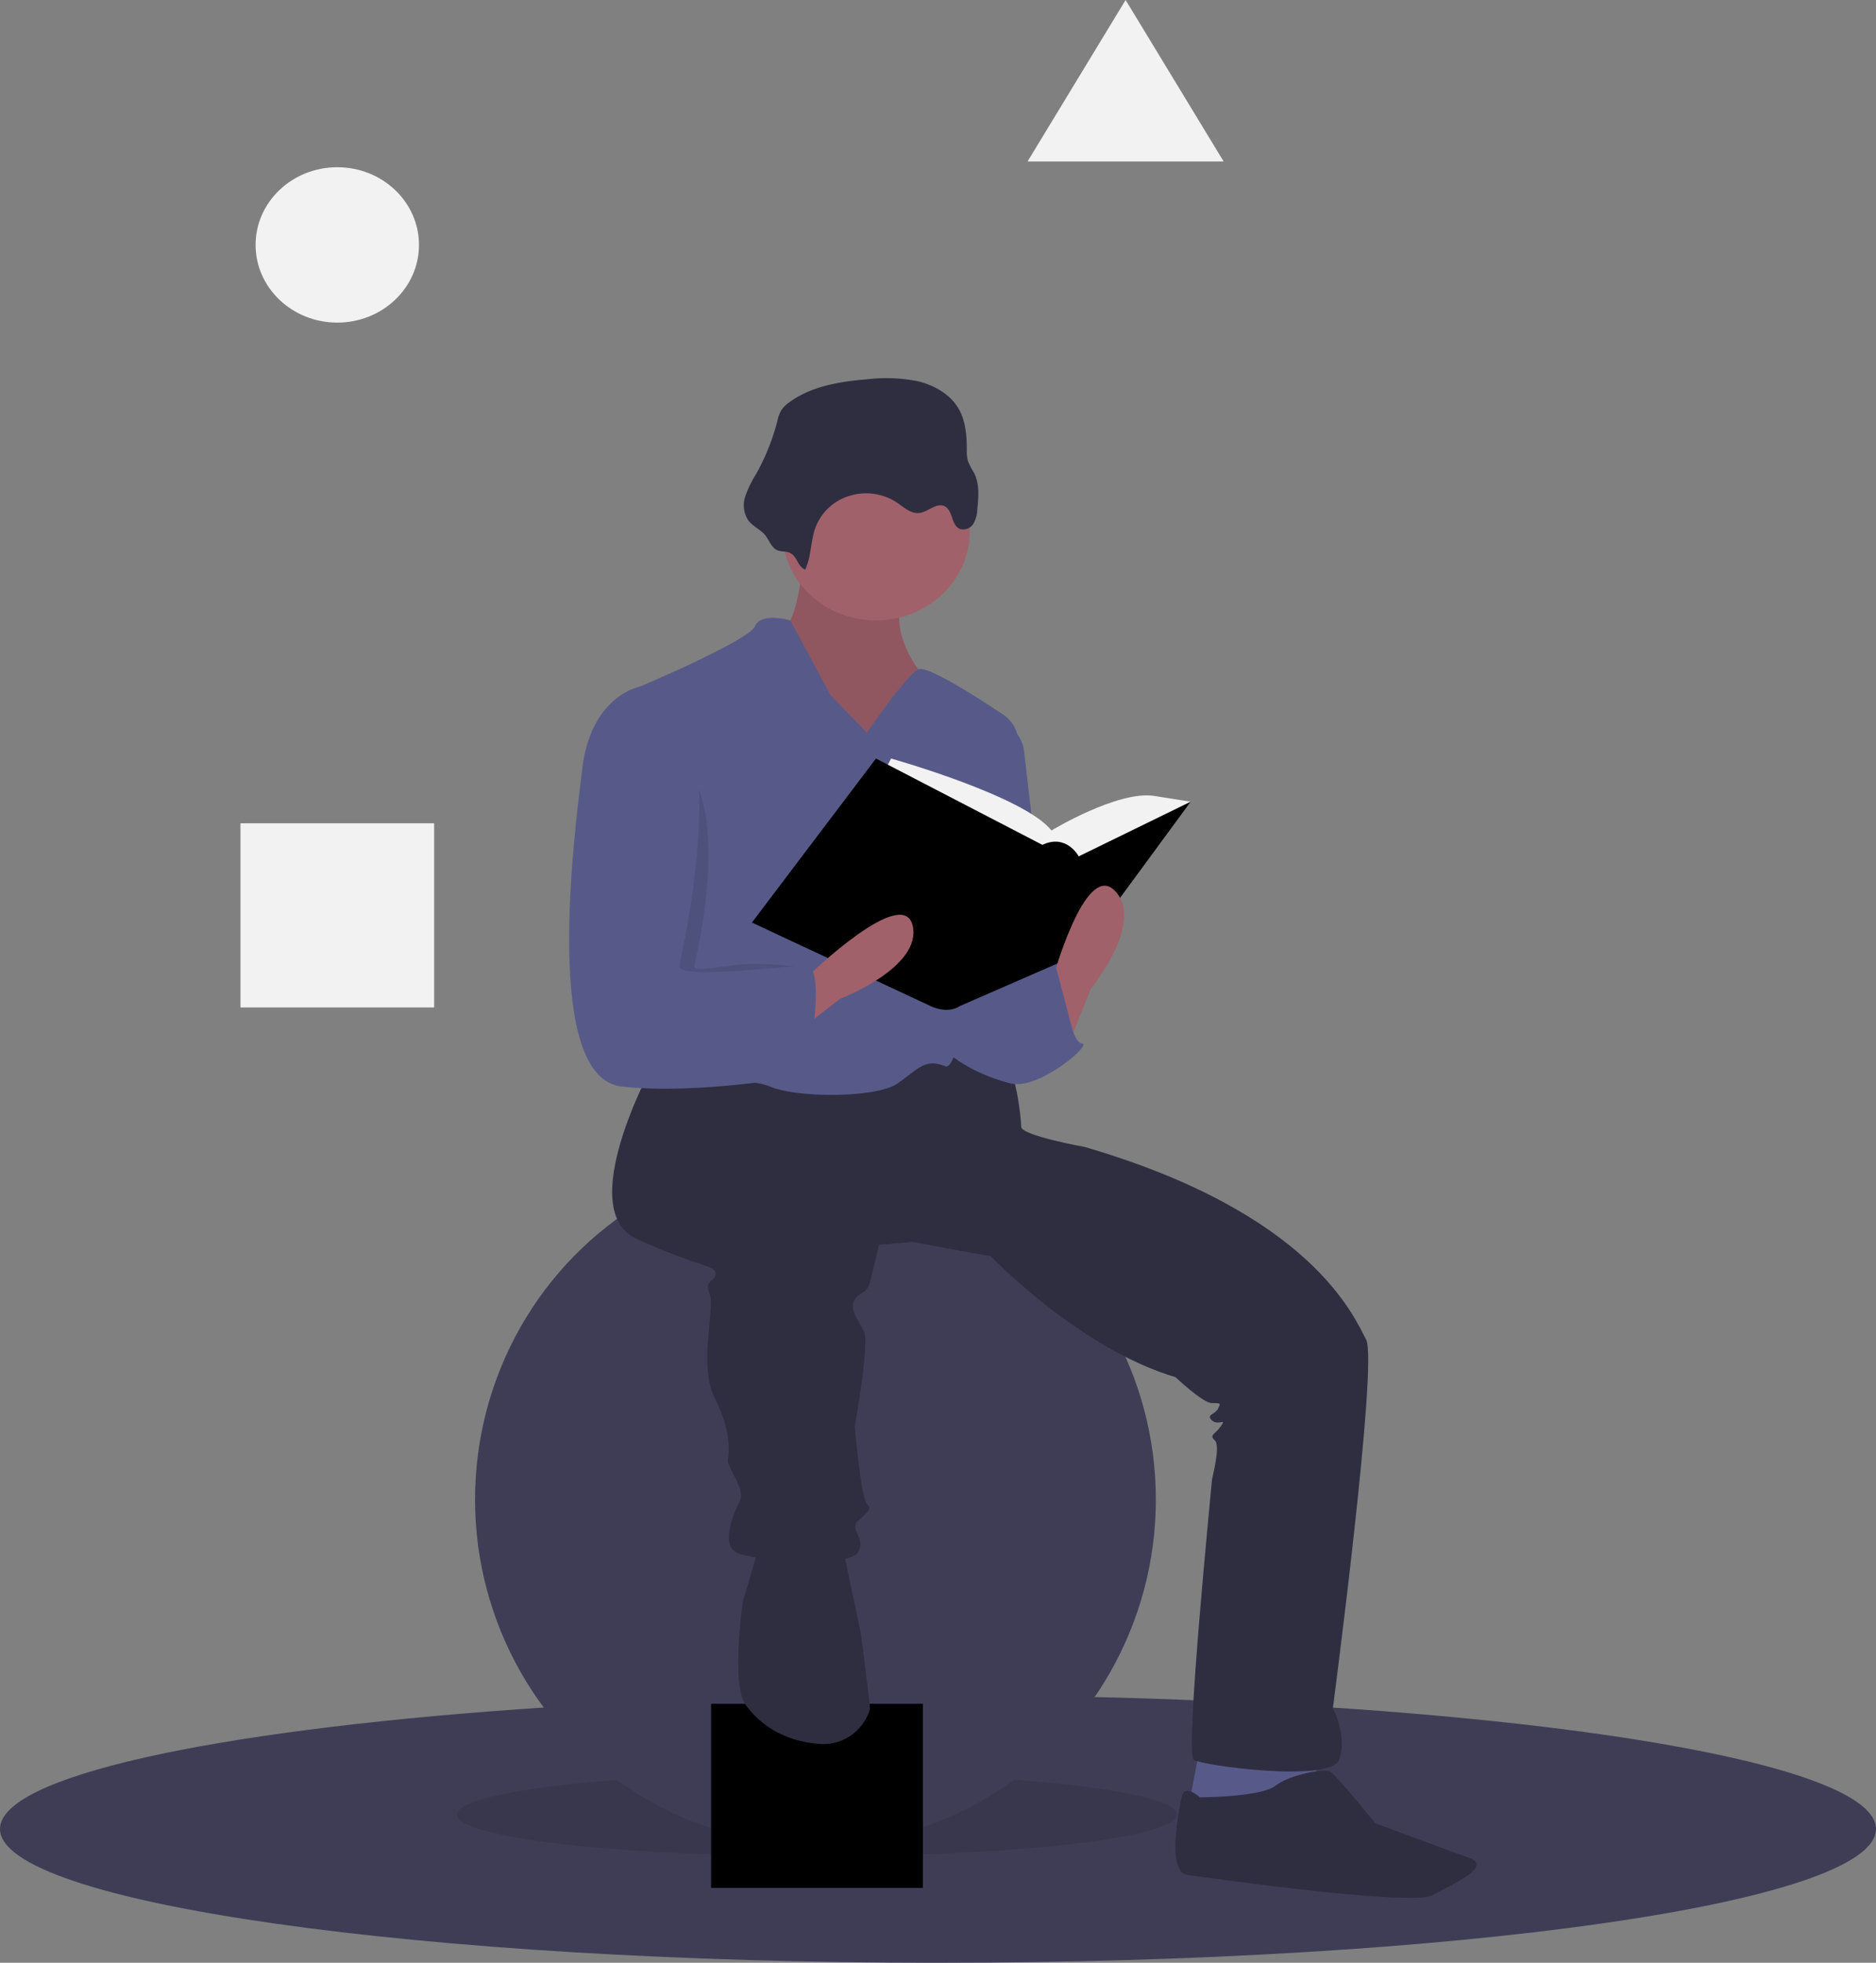 <svg xmlns="http://www.w3.org/2000/svg" width="475" height="496.98"><rect width="100%" height="100%" fill="#808080" stroke="none"/><path d="M475 463.1c0 18.71-106.331 33.879-237.5 33.879S0 481.81 0 463.1c0-13.246 53.3-24.721 130.977-30.287 32.032-2.3 68.224-3.592 106.523-3.592 15.744 0 31.128.219 46.006.634C392.656 432.915 475 446.634 475 463.1z" fill="#3f3d56"/><ellipse cx="91.169" cy="10.565" rx="91.169" ry="10.565" transform="translate(115.685 448.893)" opacity=".1"/><ellipse cx="86.19" cy="87.431" rx="86.19" ry="87.431" transform="translate(120.282 292.247)" fill="#3f3d56"/><path d="M180.04 431.407h53.629v46.63H180.04z"/><path d="M303.771 442.7l-3.065 16.029 19.919 2.914 13.024-7.286-.766-11.657z" fill="#575a89"/><path d="M203.407 141.794s-1.532 16.758-5.363 17.486 8.427 29.872 8.427 29.872h18.388l14.557-3.643-6.9-16.029s-9.194-11.657-2.3-21.129-26.809-6.557-26.809-6.557z" fill="#a0616a"/><path d="M203.407 141.794s-1.532 16.758-5.363 17.486 8.427 29.872 8.427 29.872h18.388l14.557-3.643-6.9-16.029s-9.194-11.657-2.3-21.129-26.809-6.557-26.809-6.557z" opacity=".1"/><path d="M165.105 270.025s-19.919 36.429-3.831 43.715 19.919 6.557 19.919 8.743-3.065 1.457-1.532 5.1-3.065 18.215 1.532 26.958 3.065 15.3 3.065 15.3 0 .729 1.532 3.643 2.3 5.1 1.532 6.557-5.363 10.929-.766 13.115 28.347 3.643 30.645 0-2.3-5.829 0-8.014 3.831-2.914 2.3-4.371-3.065-19.672-3.065-19.672 3.831-21.129 2.3-24.043-3.831-5.829-2.3-8.014 3.065-1.457 3.831-4.372 2.3-9.472 2.3-9.472l8.427-.729 19.919 3.643s22.218 23.315 46.734 30.6c0 0 6.9 6.557 9.194 6.557s2.3 0 1.532 1.457-3.065 1.457-1.532 2.914 3.831-.729 2.3 1.457-3.065 2.186-1.532 3.643-.766 9.472-.766 10.2-6.9 69.216-4.6 70.673 34.476 5.829 36.774 0-1.532-13.115-1.532-13.115 11.492-87.43 8.427-93.259-13.79-32.058-71.25-48.815c0 0-16.089-2.914-16.089-5.1s-1.532-16.029-4.6-16.758-20.685-1.457-20.685-1.457l-22.218 6.557-30.645-5.1z" fill="#2f2e41"/><path d="M191.915 392.428l-3.831 13.115s-3.065 21.129.766 26.229c3.009 4.006 8.381 8.911 18.345 9.772a12.327 12.327 0 0012.855-8.1 3.5 3.5 0 00.212-.943c0-1.457-2.3-18.943-2.3-18.943l-3.831-18.215-.766-5.1zm111.855 62.658s-3.831-3.643-4.6 0-3.831 18.943 1.532 19.672 56.694 8.014 62.056 5.1 15.323-7.286 9.194-9.472-23.75-8.743-23.75-8.743-9.96-12.386-11.492-13.115-9.96.729-13.79 3.643-19.15 2.915-19.15 2.915z" fill="#2f2e41"/><ellipse cx="23.75" cy="22.586" rx="23.75" ry="22.586" transform="translate(198.044 111.921)" fill="#a0616a"/><path d="M219.5 185.508l-9.193-9.472-10.191-18.943s-7.43-2.186-8.963 1.457-29.113 15.3-29.113 15.3 6.9 61.2 3.831 67.03-8.427 29.144-3.831 31.329 26.048 0 32.943 2.914 26.815 2.914 32.177-.729 6.9-6.557 12.258-4.371c4.566 1.861 15.239-61.756 18.312-80.714a8.452 8.452 0 00-3.76-8.386c-6.874-4.586-19.255-12.488-21.447-11.446-3.068 1.46-13.023 16.031-13.023 16.031z" fill="#575a89"/><path d="M252.439 182.594a8.8 8.8 0 016.827 7.429l6.2 53.044s-15.323 31.329-22.984 10.2 9.957-70.673 9.957-70.673z" fill="#575a89"/><path d="M250.907 248.167l16.855-4.372s3.065 20.4 6.129 20.4-10.726 11.657-17.621 10.2-16.855-6.557-17.621-10.2 6.9-18.943 6.9-18.943z" fill="#575a89"/><path d="M203.866 144.251c1.615-3.386 1.335-7.337 2.67-10.832a13.31 13.31 0 018.733-7.923 14.162 14.162 0 0111.917 1.817c1.717 1.165 3.439 2.8 5.536 2.579 2.258-.239 4.271-2.635 6.347-1.757 2.3.973 1.679 4.894 4.01 5.8a3.012 3.012 0 003.384-1.323 7.864 7.864 0 00.985-3.626c.322-3.107.612-6.4-.8-9.213a21.653 21.653 0 01-1.554-2.98 9.709 9.709 0 01-.3-2.939c-.013-3.652-.293-7.462-2.226-10.619-2.145-3.5-6.11-5.742-10.246-6.719a41.067 41.067 0 00-12.716-.485c-7.02.565-14.341 1.777-19.872 5.927a7.565 7.565 0 00-1.91 1.909 9.534 9.534 0 00-1.018 2.8 56.176 56.176 0 01-5.338 13.317 28.25 28.25 0 00-2.755 5.658 7.01 7.01 0 00.681 6.019c1 1.4 2.6 2.153 3.853 3.3s1.826 3.326 3.2 4.187c1.2.752 2.644.221 3.871 1.018 1.579 1.021 1.692 3.265 3.548 4.085z" fill="#2f2e41"/><path d="M223.327 196.437l2.3-4.372s33.71 9.472 40.6 18.215c0 0 16.855-10.2 26.048-8.743l9.194 1.457-28.344 24.044-36.008-2.914z" fill="#f2f2f2"/><path d="M221.794 192.066l-31.411 41.53 45.2 21.129s4.226 2.186 7.476 0l30.066-13.116 28.347-38.615-28.347 13.843s-3.065-5.829-9.194-2.914z"/><path d="M270.06 265.653l6.129-15.3s13.79-16.757 6.129-24.772-16.089 23.315-16.089 23.315zm-70.715-2.442l13.374-10.311s20.77-7.916 18.371-18.5-26.217 12.492-26.217 12.492z" fill="#a0616a"/><path d="M166.25 189.516h-.766s-11.875-13.479-14.173 4.731-9.96 78.688 9.96 80.873a50.064 50.064 0 0034.088-9.103s14.556-21.129 9.193-21.129c-2.595 0-9.652-1.108-16.089-.729-6.867.405-13.037 2.245-12.641.364.771-3.642 11.88-49.907-9.572-55.007z" opacity=".1"/><path d="M165.101 175.308l-3.065-1.457s-12.258 2.186-14.556 20.4-9.96 78.688 9.96 80.873 46.734-2.914 46.734-2.914 5.363-27.686 0-27.686-32.943 3.643-32.177 0 14.555-64.116-6.896-69.216zm93.851 81.967l8.448-12.314 5.342 20.328-13.79 5.829z" fill="#575a89"/><ellipse cx="20.685" cy="19.672" rx="20.685" ry="19.672" transform="translate(64.717 42.341)" fill="#f2f2f2"/><path fill="#f2f2f2" d="M60.887 208.459h49.032v46.63H60.887zM285 0l12.411 20.442 12.41 20.442h-49.644l12.41-20.442z"/></svg>